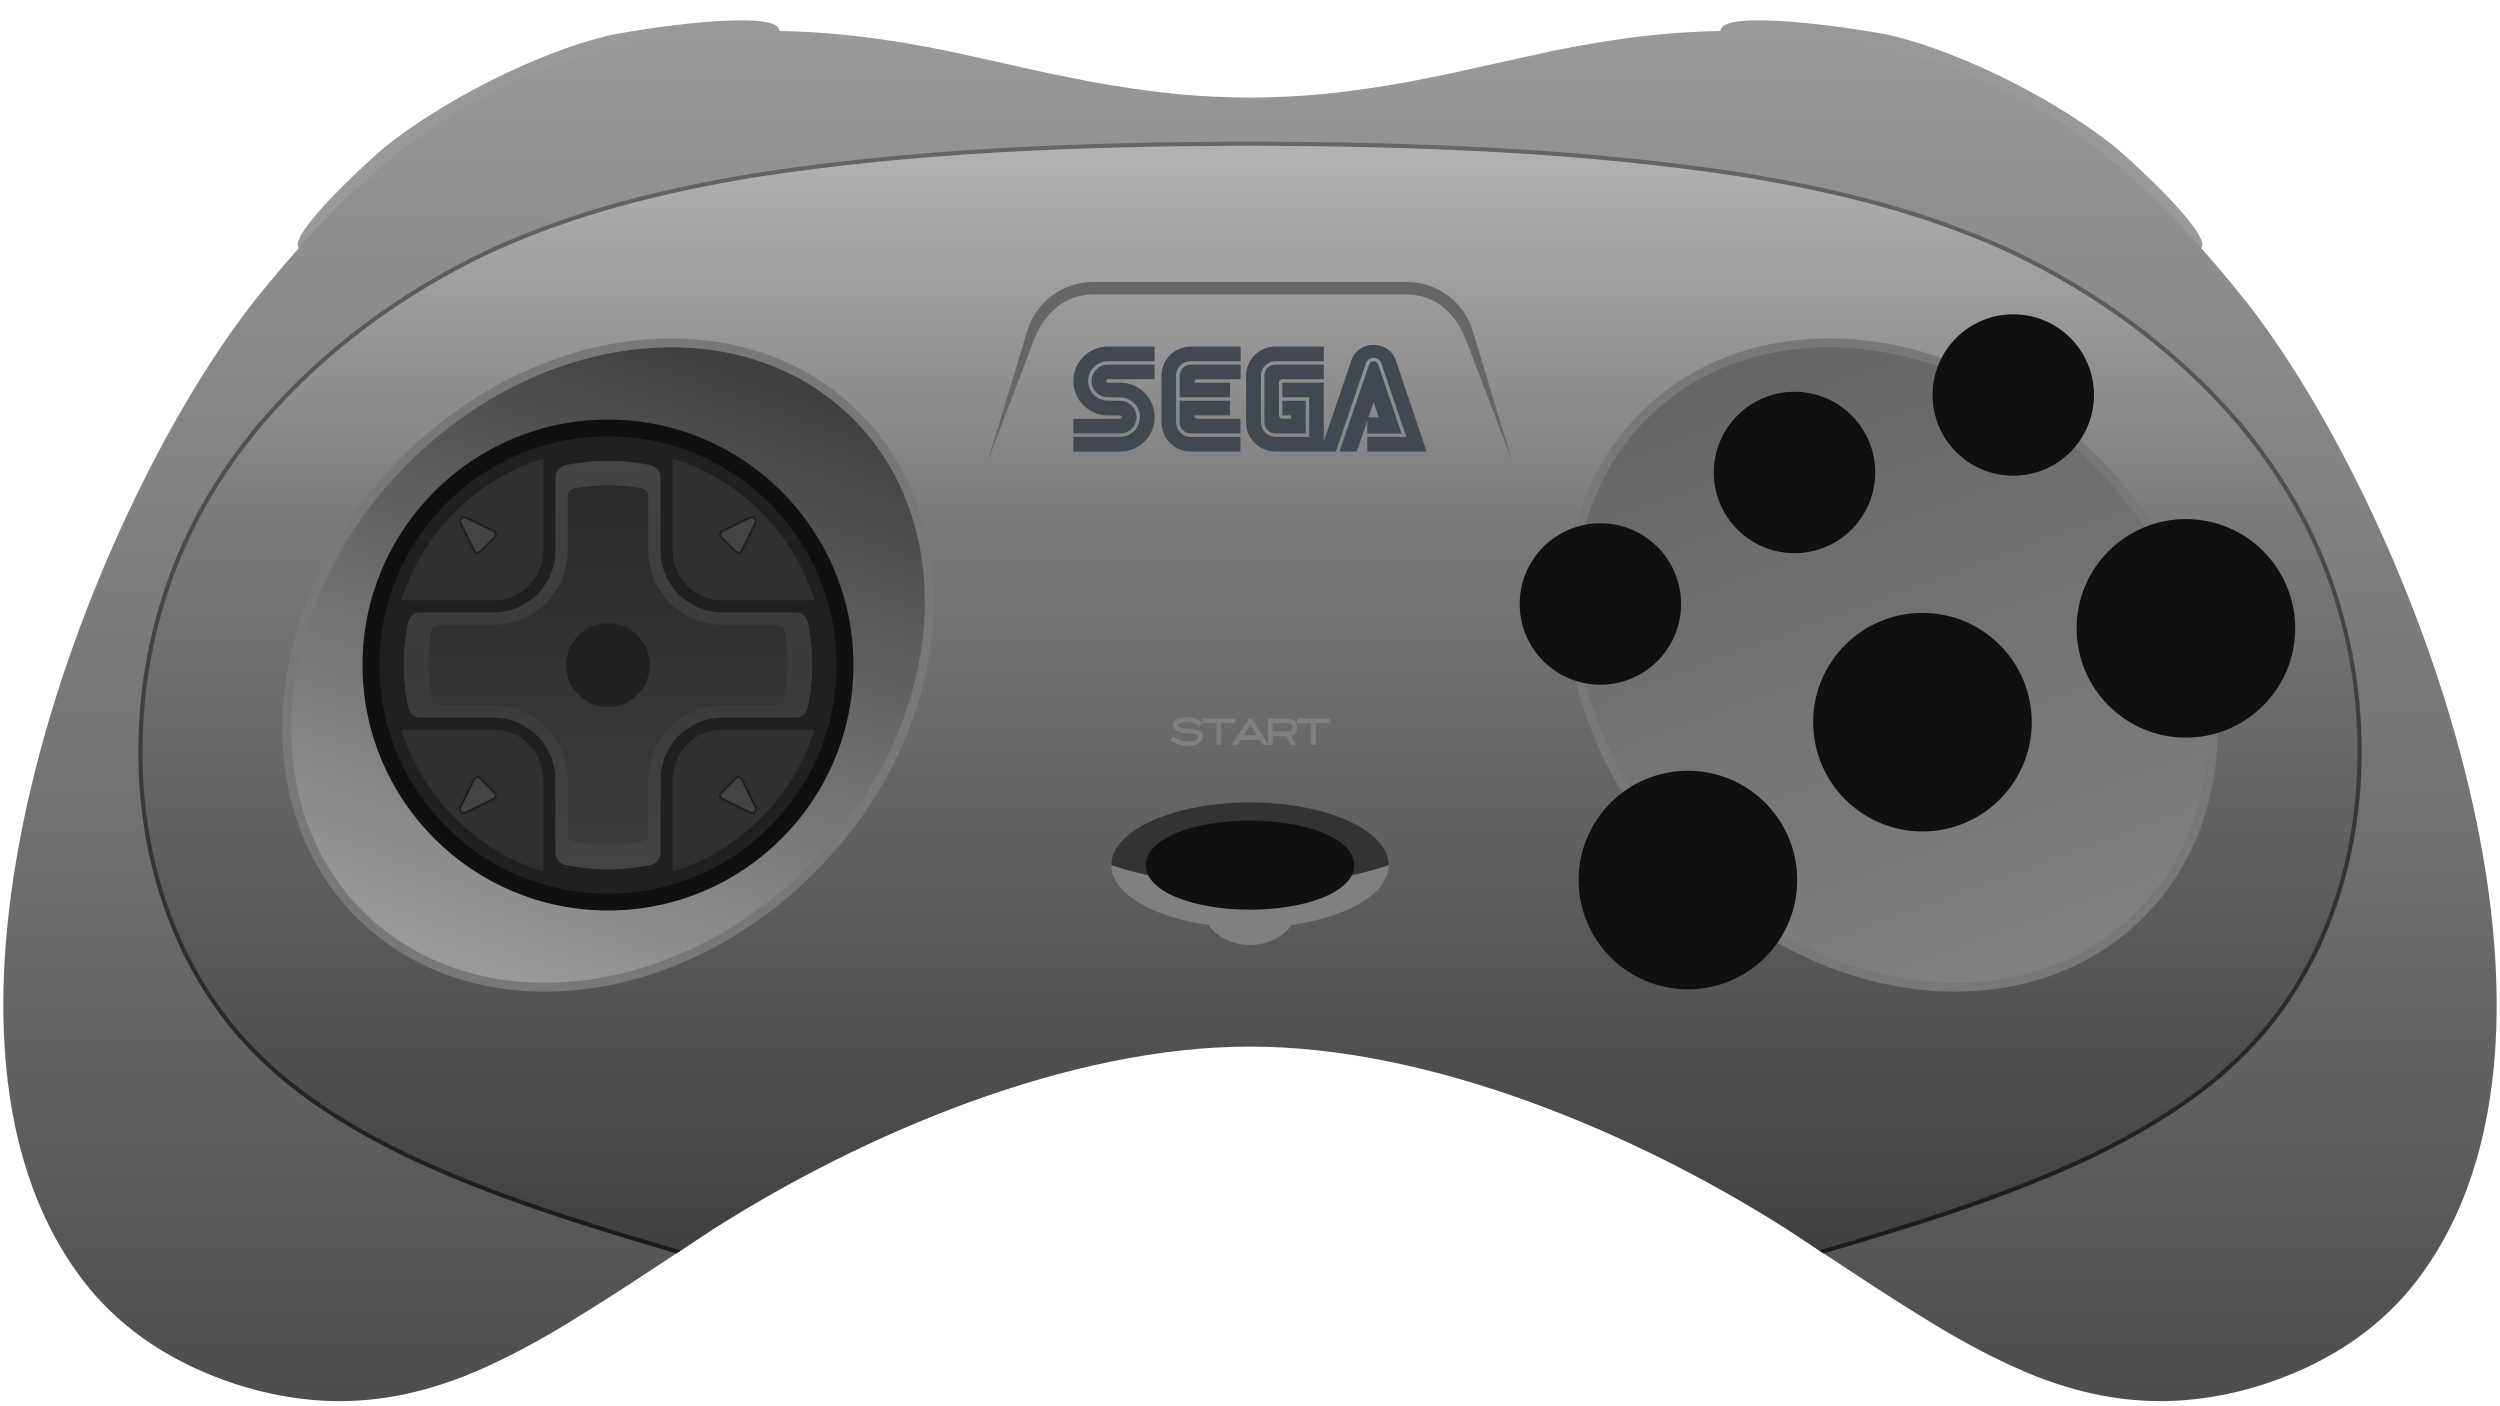 <?xml version="1.0" encoding="UTF-8"?>
<!DOCTYPE svg PUBLIC "-//W3C//DTD SVG 1.1//EN" "http://www.w3.org/Graphics/SVG/1.1/DTD/svg11.dtd">
<svg xml:space="preserve" viewBox="0 0 562 316" width="562px" height="316px" version="1.1" style="shape-rendering:geometricPrecision; fill-rule:evenodd; clip-rule:evenodd" xmlns="http://www.w3.org/2000/svg" xmlns:xlink="http://www.w3.org/1999/xlink">
 <defs>
  <style type="text/css">
    .str0 {stroke:#787878;stroke-width:2}
    .fil10 {fill:#101010}
    .fil14 {fill:#1F1F1F}
    .fil11 {fill:#202020}
    .fil13 {fill:#303030}
    .fil8 {fill:#333333}
    .fil9 {fill:#404852}
    .fil15 {fill:#444444}
    .fil4 {fill:#666666}
    .fil7 {fill:gray}
    .fil0 {fill:#999999}
    .fil1 {fill:url(#id0)}
    .fil5 {fill:url(#id1)}
    .fil6 {fill:url(#id2)}
    .fil12 {fill:url(#id3)}
    .fil3 {fill:url(#id4)}
    .fil2 {fill:url(#id5)}
    .fil16 {fill:url(#id6)}
  </style>
  <linearGradient id="id0" gradientUnits="userSpaceOnUse" x1="281" y1="314.98" x2="281" y2="6.943">
   <stop offset="0" style="stop-opacity:1; stop-color:#4D4D4D"/>
   <stop offset="0.45" style="stop-opacity:1; stop-color:#737373"/>
   <stop offset="1" style="stop-opacity:1; stop-color:#999999"/>
  </linearGradient>
  <linearGradient id="id1" gradientUnits="userSpaceOnUse" x1="111.854" y1="217.505" x2="161.495" y2="81.492">
   <stop offset="0" style="stop-opacity:1; stop-color:#999999"/>
   <stop offset="1" style="stop-opacity:1; stop-color:#404040"/>
  </linearGradient>
  <linearGradient id="id2" gradientUnits="userSpaceOnUse" x1="450.146" y1="217.505" x2="400.505" y2="81.492">
   <stop offset="0" style="stop-opacity:1; stop-color:gray"/>
   <stop offset="1" style="stop-opacity:1; stop-color:#666666"/>
  </linearGradient>
  <linearGradient id="id3" gradientUnits="userSpaceOnUse" x1="136.675" y1="195.41" x2="136.675" y2="103.587">
   <stop offset="0" style="stop-opacity:1; stop-color:#3D3D3D"/>
   <stop offset="0.5" style="stop-opacity:1; stop-color:#333333"/>
   <stop offset="1" style="stop-opacity:1; stop-color:#292929"/>
  </linearGradient>
  <linearGradient id="id4" gradientUnits="userSpaceOnUse" x1="281.001" y1="281.777" x2="281.001" y2="31.816">
   <stop offset="0" style="stop-opacity:1; stop-color:#1A1A1A"/>
   <stop offset="1" style="stop-opacity:1; stop-color:#666666"/>
  </linearGradient>
  <linearGradient id="id5" gradientUnits="userSpaceOnUse" x1="281" y1="281.464" x2="281" y2="32.281">
   <stop offset="0" style="stop-opacity:1; stop-color:#404040"/>
   <stop offset="0.65" style="stop-opacity:1; stop-color:#797979"/>
   <stop offset="1" style="stop-opacity:1; stop-color:#B3B3B3"/>
  </linearGradient>
  <linearGradient id="id6" gradientUnits="userSpaceOnUse" x1="136.675" y1="195.41" x2="136.675" y2="103.586">
   <stop offset="0" style="stop-opacity:1; stop-color:#444444"/>
   <stop offset="0.5" style="stop-opacity:1; stop-color:#3A3A3A"/>
   <stop offset="1" style="stop-opacity:1; stop-color:#444444"/>
  </linearGradient>
 </defs>
 <g>
  <g id="shell">
   <path class="fil0" d="M475.529 33.097c-12.973,-10.42 -33.935,-21.143 -50.009,-25.026 -5.378,-1.299 -38.81,-6.505 -38.739,-1.1 0.147,0.968 3.377,0.748 5.137,0.768 16.307,0.377 31.066,2.815 46.467,8.284 13.016,4.824 23.518,11.405 34.332,20.091 7.795,6.435 19.517,21.167 22.108,19.646 2.646,-2.906 -15.798,-19.766 -19.296,-22.663zm-389.058 0c12.973,-10.42 33.935,-21.143 50.009,-25.026 5.378,-1.299 38.81,-6.505 38.739,-1.1 -0.147,0.968 -3.377,0.748 -5.137,0.768 -16.307,0.377 -31.066,2.815 -46.467,8.284 -13.016,4.824 -23.518,11.405 -34.332,20.091 -7.795,6.435 -19.517,21.167 -22.108,19.646 -2.646,-2.906 15.798,-19.766 19.296,-22.663z"/>
   <path class="fil1" d="M409.488 281.463l11.709 7.694c5.566,3.586 11.032,7.059 16.728,10.429 6.507,3.747 12.812,7.032 19.795,9.825 9.621,3.699 18.838,5.697 29.178,5.562 11.14,-0.251 21.947,-3.029 32.019,-7.751 8.559,-4.125 15.636,-9.206 21.951,-16.34 47.654,-55.702 1.702,-174.695 -35.537,-222.576 -9.729,-12.242 -19.604,-23.143 -31.687,-33.119 -10.814,-8.686 -21.673,-15.124 -34.688,-19.948 -15.402,-5.469 -30.66,-7.907 -46.967,-8.285 -15.266,-0.171 -28.646,1.563 -43.568,4.613l-22.145 4.901 -9.343 1.878c-6.65,1.209 -13.107,2.158 -19.833,2.837 -5.435,0.471 -10.645,0.724 -16.1,0.768 -5.455,-0.044 -10.665,-0.297 -16.1,-0.768 -6.726,-0.679 -13.183,-1.628 -19.833,-2.837l-9.343 -1.878 -22.145 -4.901c-14.922,-3.05 -28.302,-4.784 -43.568,-4.613 -16.307,0.378 -31.565,2.816 -46.967,8.285 -13.015,4.824 -23.874,11.262 -34.688,19.948 -12.083,9.976 -21.958,20.877 -31.687,33.119 -37.239,47.881 -83.191,166.874 -35.537,222.576 6.315,7.134 13.392,12.215 21.951,16.34 10.072,4.722 20.879,7.5 32.019,7.751 10.34,0.135 19.557,-1.863 29.178,-5.562 6.983,-2.793 13.288,-6.078 19.795,-9.825 5.696,-3.37 11.162,-6.843 16.728,-10.429l11.744 -7.717c37.147,-24.409 51.591,-71.167 128.453,-71.167 76.862,0 91.329,46.77 128.488,71.19z"/>
   <path class="fil2" d="M44.442 116.208c3.974,-7.561 8.73,-14.494 14.519,-21.388 14.145,-16.399 31.691,-29.184 51.236,-38.425 19.172,-8.759 38.499,-13.482 59.226,-16.966 37.282,-5.768 73.905,-6.989 111.577,-7.148 37.674,0.159 74.293,1.381 111.577,7.148 20.727,3.485 40.052,8.207 59.226,16.966 19.513,9.226 37.121,22.041 51.235,38.425 5.784,6.88 10.545,13.823 14.52,21.388 2.171,4.129 4.106,8.444 5.847,13.035 5.639,15.536 7.807,30.894 6.792,47.388 -0.995,13.172 -3.829,24.91 -9.457,36.89 -5.856,11.962 -12.79,20.777 -22.939,29.27 -8.601,6.965 -17.515,12.183 -27.442,17.015 -19.897,9.364 -39.772,15.405 -60.87,21.657l-7.77 -5.106c-34.011,-21.643 -79.976,-41.084 -120.719,-41.084 -40.743,0 -86.704,19.441 -120.719,41.084l-7.771 5.107c-21.091,-6.251 -40.979,-12.293 -60.869,-21.658 -9.923,-4.827 -18.847,-10.054 -27.443,-17.015 -10.151,-8.497 -17.079,-17.303 -22.939,-29.27 -5.619,-11.961 -8.473,-23.736 -9.457,-36.89 -1.009,-16.476 1.148,-31.87 6.792,-47.388 1.744,-4.596 3.68,-8.91 5.848,-13.035z"/>
   <path class="fil3" d="M281 32.746c-18.82,0.079 -37.384,0.425 -55.909,1.471 -18.507,1.044 -36.96,2.789 -55.569,5.667 -10.352,1.74 -20.373,3.793 -30.171,6.498 -9.79,2.703 -19.385,6.063 -28.939,10.426 -9.91,4.686 -19.318,10.29 -28.008,16.807 -8.397,6.299 -16.144,13.459 -23.073,21.489 -4.458,5.309 -8.314,10.656 -11.656,16.278 -3.343,5.624 -6.187,11.543 -8.645,18.025 -2.81,7.726 -4.752,15.422 -5.866,23.236 -1.113,7.809 -1.399,15.74 -0.898,23.939 0.49,6.551 1.447,12.772 2.979,18.828 1.532,6.058 3.64,11.965 6.436,17.914 2.907,5.939 6.081,11.095 9.783,15.82 3.714,4.734 7.983,9.063 13.033,13.29 4.277,3.463 8.639,6.497 13.167,9.267 4.531,2.771 9.23,5.279 14.179,7.686 9.924,4.672 19.853,8.509 29.932,11.958 10.097,3.455 20.332,6.518 30.866,9.64l0.413 0.122 -1.019 0.669c-10.435,-3.093 -20.578,-6.133 -30.559,-9.548 -10.109,-3.459 -20.07,-7.31 -30.034,-12.001 -4.974,-2.419 -9.703,-4.942 -14.263,-7.731 -4.56,-2.789 -8.963,-5.853 -13.279,-9.348 -5.101,-4.269 -9.394,-8.618 -13.147,-13.403 -3.744,-4.777 -6.973,-10.018 -9.911,-16.02 -2.824,-6.01 -4.957,-11.98 -6.502,-18.089 -1.545,-6.109 -2.509,-12.368 -3.002,-18.971 -0.506,-8.26 -0.218,-16.28 0.904,-24.153 1.123,-7.878 3.081,-15.638 5.915,-23.428 2.479,-6.537 5.348,-12.509 8.716,-18.176 3.37,-5.669 7.242,-11.041 11.73,-16.387 6.972,-8.078 14.792,-15.311 23.243,-21.649 8.745,-6.559 18.192,-12.189 28.153,-16.898 9.602,-4.385 19.27,-7.773 29.104,-10.489 9.84,-2.716 19.869,-4.772 30.244,-6.515 18.654,-2.885 37.168,-4.637 55.693,-5.683 18.523,-1.046 37.112,-1.392 55.963,-1.471 18.851,0.079 37.436,0.425 55.959,1.471 18.524,1.046 37.039,2.798 55.693,5.683 10.375,1.743 20.404,3.799 30.243,6.515 9.834,2.716 19.503,6.104 29.105,10.489 9.961,4.709 19.407,10.339 28.152,16.898 8.451,6.338 16.272,13.571 23.243,21.649 4.489,5.346 8.361,10.718 11.73,16.387 3.369,5.667 6.238,11.639 8.717,18.176 2.833,7.79 4.792,15.55 5.914,23.428 1.122,7.873 1.41,15.893 0.905,24.153 -0.494,6.603 -1.458,12.862 -3.003,18.971 -1.545,6.109 -3.677,12.079 -6.502,18.089 -2.938,6.002 -6.167,11.243 -9.911,16.02 -3.753,4.785 -8.045,9.134 -13.146,13.403 -4.317,3.495 -8.719,6.559 -13.28,9.348 -4.56,2.789 -9.289,5.312 -14.263,7.731 -9.964,4.691 -19.925,8.542 -30.033,12.001 -9.982,3.415 -20.125,6.455 -30.56,9.549l-1.02 -0.67 0.415 -0.122c10.533,-3.122 20.768,-6.185 30.866,-9.64 10.079,-3.449 20.007,-7.286 29.931,-11.958 4.949,-2.407 9.648,-4.915 14.179,-7.686 4.529,-2.77 8.891,-5.804 13.167,-9.267 5.05,-4.227 9.32,-8.556 13.033,-13.29 3.703,-4.725 6.876,-9.881 9.784,-15.82 2.795,-5.949 4.903,-11.856 6.436,-17.914 1.532,-6.056 2.489,-12.277 2.978,-18.828 0.501,-8.199 0.215,-16.13 -0.898,-23.939 -1.113,-7.814 -3.056,-15.51 -5.865,-23.236 -2.459,-6.482 -5.302,-12.401 -8.646,-18.025 -3.342,-5.622 -7.198,-10.969 -11.656,-16.278 -6.929,-8.03 -14.675,-15.19 -23.073,-21.489 -8.69,-6.517 -18.098,-12.121 -28.007,-16.807 -9.554,-4.363 -19.15,-7.723 -28.94,-10.426 -9.797,-2.705 -19.819,-4.758 -30.17,-6.498 -18.609,-2.878 -37.063,-4.623 -55.569,-5.667 -18.525,-1.046 -37.091,-1.392 -55.911,-1.471z"/>
   <path class="fil4" d="M339.913 103.634l-8.798 -29.13c-2.016,-6.677 -7.988,-11.118 -14.972,-11.118l-70.287 0c-6.984,0 -12.955,4.442 -14.972,11.118l-8.798 29.13 10.304 -27.099c2.307,-6.066 6.967,-10.346 13.466,-10.346l70.287 0c6.499,0 11.159,4.281 13.466,10.346l10.304 27.099z"/>
   <path class="fil5 str0" d="M192.207 93.184c25.498,25.144 21.304,70.739 -9.366,101.841 -30.67,31.102 -76.202,35.931 -101.699,10.787 -25.498,-25.143 -21.304,-70.739 9.366,-101.84 30.67,-31.102 76.202,-35.931 101.699,-10.788z"/>
   <path class="fil6 str0" d="M369.793 93.184c-25.497,25.144 -21.304,70.739 9.366,101.841 30.67,31.102 76.202,35.931 101.699,10.787 25.497,-25.143 21.304,-70.739 -9.366,-101.84 -30.67,-31.102 -76.202,-35.931 -101.699,-10.788z"/>
   <path class="fil7" d="M267.083 167.699c-0.362,0 -0.73,-0.029 -1.104,-0.089 -0.373,-0.059 -0.735,-0.148 -1.088,-0.269 -0.352,-0.122 -0.682,-0.273 -0.991,-0.453 -0.31,-0.18 -0.585,-0.392 -0.825,-0.637l0.729 -0.736c0.192,0.192 0.415,0.36 0.672,0.504 0.255,0.144 0.528,0.262 0.816,0.356 0.288,0.093 0.583,0.163 0.887,0.208 0.304,0.045 0.606,0.068 0.904,0.068 0.592,0 1.058,-0.06 1.397,-0.179 0.338,-0.12 0.577,-0.257 0.715,-0.41 0.166,-0.175 0.228,-0.339 0.189,-0.49 -0.04,-0.152 -0.167,-0.284 -0.381,-0.395 -0.213,-0.111 -0.503,-0.199 -0.872,-0.262 -0.368,-0.064 -0.797,-0.096 -1.288,-0.096 -0.48,-0.016 -0.912,-0.071 -1.296,-0.164 -0.384,-0.093 -0.712,-0.216 -0.984,-0.368 -0.272,-0.152 -0.485,-0.33 -0.64,-0.532 -0.154,-0.203 -0.248,-0.422 -0.28,-0.656 0.006,-0.288 0.082,-0.545 0.228,-0.772 0.147,-0.227 0.351,-0.419 0.612,-0.576 0.262,-0.157 0.576,-0.277 0.944,-0.36 0.368,-0.083 0.779,-0.124 1.232,-0.124 0.31,0 0.623,0.021 0.94,0.064 0.318,0.042 0.632,0.11 0.944,0.204 0.312,0.093 0.618,0.214 0.917,0.364 0.298,0.149 0.584,0.333 0.855,0.552l-0.751 0.752c-0.209,-0.171 -0.431,-0.313 -0.669,-0.428 -0.237,-0.115 -0.48,-0.205 -0.728,-0.272 -0.248,-0.067 -0.498,-0.115 -0.752,-0.144 -0.253,-0.029 -0.505,-0.044 -0.756,-0.044 -0.266,0 -0.517,0.02 -0.752,0.06 -0.234,0.04 -0.441,0.093 -0.62,0.16 -0.178,0.067 -0.321,0.146 -0.427,0.24 -0.107,0.093 -0.161,0.193 -0.161,0.3 0,0.192 0.19,0.349 0.568,0.472 0.379,0.122 0.918,0.197 1.616,0.224 0.63,0.027 1.167,0.083 1.612,0.168 0.446,0.085 0.81,0.207 1.092,0.364 0.283,0.157 0.488,0.352 0.616,0.584 0.129,0.232 0.192,0.508 0.192,0.828 0,0.251 -0.07,0.495 -0.212,0.732 -0.141,0.237 -0.352,0.448 -0.632,0.632 -0.28,0.184 -0.625,0.333 -1.036,0.448 -0.41,0.115 -0.888,0.172 -1.432,0.172zm10.561 -5.136l-3.129 0 0 4.904 -1.056 0 0 -4.904 -3.127 0 0 -1.048 7.312 0 0 1.048zm3.768 -1.048l3.776 5.952 -1.248 0 -0.744 -1.168 -4.248 0 -0.744 1.168 -1.256 0 3.776 -5.952 0.688 0zm-1.808 3.736l2.928 0c-0.128,-0.199 -0.248,-0.385 -0.36,-0.561 -0.112,-0.178 -0.224,-0.356 -0.336,-0.539 -0.112,-0.181 -0.231,-0.372 -0.356,-0.569 -0.125,-0.199 -0.263,-0.418 -0.412,-0.659l-1.464 2.328zm6.496 2.216l-1.056 0 0 -5.952 4.44 0c0.32,0 0.609,0.048 0.868,0.144 0.259,0.096 0.48,0.231 0.664,0.404 0.184,0.173 0.327,0.383 0.428,0.628 0.101,0.245 0.152,0.517 0.152,0.816 0,0.475 -0.117,0.873 -0.352,1.196 -0.235,0.323 -0.552,0.553 -0.952,0.692l1.04 2.072 -1.177 0 -1.019 -1.96 -3.036 0 0 1.96zm0 -3.024l3.382 0c0.321,0 0.577,-0.084 0.77,-0.252 0.192,-0.168 0.288,-0.396 0.288,-0.684 0,-0.288 -0.096,-0.517 -0.288,-0.688 -0.193,-0.171 -0.449,-0.256 -0.77,-0.256l-3.382 0 0 1.88zm12.824 -1.88l-3.128 0 0 4.904 -1.056 0 0 -4.904 -3.128 0 0 -1.048 7.312 0 0 1.048z"/>
   <path class="fil7" d="M312.181 194.484c0,6.311 -9.175,11.654 -21.823,13.451 -1.938,2.701 -5.404,4.501 -9.359,4.501 -3.954,0 -7.421,-1.8 -9.358,-4.501 -12.648,-1.797 -21.823,-7.14 -21.823,-13.451l62.363 0z"/>
   <path class="fil8" d="M280.999 180.385c17.221,0 31.181,6.312 31.182,14.098 -9.443,3.093 -20.017,4.827 -31.182,4.827 -11.164,0 -21.738,-1.733 -31.181,-4.826 0,-7.787 13.96,-14.099 31.181,-14.099z"/>
   <g>
    <path class="fil9" d="M241.299 101.526l10.493 -0.011c4.293,0 7.772,-3.468 7.772,-7.742 0,-4.282 -3.479,-7.751 -7.772,-7.751l-2.725 0.016c-0.215,0 -0.389,-0.177 -0.389,-0.394 0,-0.216 0.174,-0.393 0.389,-0.393l10.473 0.003 0.005 -3.286 -10.481 0c-2.026,0 -3.674,1.646 -3.674,3.668 0,2.024 1.648,3.664 3.674,3.664l2.738 0.036c2.46,0 4.45,1.984 4.45,4.431 0,2.449 -1.99,4.437 -4.45,4.437l-10.499 0 -0.004 3.322zm0.004 -4.093l10.499 0c2.033,0 3.677,-1.64 3.677,-3.666 0,-2.025 -1.644,-3.662 -3.677,-3.662l-2.738 -0.03c-2.455,0 -4.447,-1.986 -4.447,-4.439 0,-2.447 1.992,-4.433 4.447,-4.433l10.481 -0.002 -0.005 -3.299 -10.473 0c-4.289,0 -7.772,3.465 -7.772,7.743 0,4.277 3.483,7.744 7.772,7.744l2.71 0.004c0.206,0 0.38,0.168 0.38,0.38 0,0.209 -0.174,0.376 -0.38,0.376l-10.478 0.009 0.004 3.275 0 0zm0 0l0 0 0 0zm26.396 0.792c-1.821,0 -3.312,-1.451 -3.312,-3.303l0 -10.482c0,-1.782 1.491,-3.247 3.312,-3.247l11.2 0.001 0 -3.292 -11.2 0c-3.645,0 -6.597,2.942 -6.597,6.574l0 10.446c0,3.633 2.952,6.579 6.597,6.579l11.153 0.004 -0.002 -3.284 -11.151 0.004 0 0zm0 0l0 0 0 0zm-2.509 -13.749c0,-1.389 1.117,-2.514 2.509,-2.514l11.2 0 0 3.296 -9.65 0c-0.773,0 -0.783,0.767 -0.783,0.767l8.05 0 0 3.281 -11.33 0 0.004 -4.83 0 0zm0 0l0 0 0 0zm2.509 12.951c-1.387,0 -2.513,-1.12 -2.513,-2.505l0 -4.834 11.33 0 0 3.288 -8.051 0c0.011,0.773 0.784,0.777 0.784,0.777l9.603 0 -0.003 3.269 -11.15 0.005zm48.434 0.79l-8.759 0 0 3.286 13.33 0 -6.932 -20.512c-0.608,-2.001 -2.611,-3.473 -4.982,-3.473 -2.374,0 -4.371,1.465 -4.982,3.464l-6.222 18.246 0 -13.203 -9.322 0 0 3.281 6.028 0 0 8.911 -7.545 0c-1.814,0 -3.296,-1.478 -3.296,-3.295l0 -10.446c0,-1.818 1.472,-3.284 3.288,-3.284l10.847 0 0 -3.29 -10.872 0c-3.644,0 -6.596,2.942 -6.596,6.574l0 10.446c0,3.633 2.978,6.579 6.621,6.579l13.562 0.002 6.792 -19.947c0.277,-0.66 0.927,-1.126 1.691,-1.126 0.761,0 1.415,0.466 1.693,1.122l5.656 16.665 0 0zm-31.909 -3.295c0,1.392 1.126,2.524 2.515,2.524l6.775 0 0 -7.362 -5.242 0 0 3.292 1.946 0 0.006 0.773 -1.937 0c-0.423,0 -0.769,-0.35 -0.769,-0.773l-0.017 -7.354c0,0 -0.002,-0.764 0.777,-0.783l9.312 0 -0.004 -3.28 -10.848 0.003c-1.389,0 -2.515,1.125 -2.515,2.514l0 10.446 0.001 0zm0 0l0 0 0 0zm23.144 -0.378l-2.36 6.959 -3.887 0 6.659 -19.59c0.146,-0.419 0.543,-0.72 1.013,-0.72 0.47,0 0.871,0.302 1.013,0.72l5.266 15.556 -7.711 0 0.007 -2.925zm0.249 -0.735l2.329 0 -1.16 -3.447 -1.169 3.447zm8.516 4.408l0 0 0 0z"/>
   </g>
  </g>
  <g id="holes">
   <circle class="fil10" cx="136.674" cy="149.498" r="55.181"/>
   <path class="fil10" d="M281 184.468c6.204,0 11.86,0.985 15.988,2.576 4.599,1.774 7.445,4.394 7.445,7.44 0,3.045 -2.846,5.665 -7.445,7.439 -4.128,1.591 -9.784,2.576 -15.988,2.576 -6.205,0 -11.861,-0.985 -15.989,-2.576 -4.599,-1.774 -7.444,-4.394 -7.444,-7.439 0,-3.046 2.845,-5.666 7.444,-7.44 4.128,-1.591 9.784,-2.576 15.989,-2.576z"/>
   <circle class="fil10" cx="359.768" cy="135.779" r="18.142"/>
   <circle class="fil10" cx="403.405" cy="106.21" r="18.142"/>
   <circle class="fil10" cx="452.582" cy="88.797" r="18.142"/>
   <circle class="fil10" cx="379.44" cy="197.838" r="24.567"/>
   <circle class="fil10" cx="432.169" cy="162.346" r="24.567"/>
   <circle class="fil10" cx="491.389" cy="141.255" r="24.567"/>
  </g>
  <g id="dpad">
   <circle class="fil11" cx="136.674" cy="149.498" r="51.401"/>
   <path class="fil12" d="M148.466 107.283l0 16.446c0,7.72 6.258,13.978 13.978,13.978l16.446 0c1.309,0 2.411,0.891 2.684,2.171 0.662,3.102 1.012,6.32 1.012,9.62 0,3.3 -0.35,6.518 -1.012,9.62 -0.273,1.281 -1.375,2.172 -2.684,2.172l-16.446 0c-7.72,0 -13.978,6.258 -13.978,13.978l0 16.446c0,1.309 -0.891,2.411 -2.171,2.684 -3.102,0.662 -6.321,1.012 -9.62,1.012 -3.3,0 -6.519,-0.35 -9.62,-1.012 -1.281,-0.273 -2.172,-1.375 -2.172,-2.684l0 -16.446c0,-7.72 -6.258,-13.978 -13.978,-13.978l-16.446 0c-1.309,0 -2.411,-0.891 -2.684,-2.172 -0.662,-3.102 -1.012,-6.32 -1.012,-9.62 0,-3.299 0.35,-6.518 1.012,-9.62 0.273,-1.28 1.375,-2.171 2.684,-2.171l16.446 0c7.72,0 13.978,-6.258 13.978,-13.978l0 -16.446c0,-1.309 0.891,-2.411 2.172,-2.685 3.101,-0.662 6.32,-1.011 9.62,-1.011 3.299,0 6.518,0.349 9.62,1.011 1.28,0.274 2.171,1.375 2.171,2.685zm-11.792 32.812c5.193,0 9.403,4.21 9.403,9.403 0,5.194 -4.21,9.404 -9.403,9.404 -5.194,0 -9.404,-4.21 -9.404,-9.404 0,-5.193 4.21,-9.403 9.404,-9.403z"/>
   <path class="fil13" d="M183.118 164.035c-4.746,15.179 -16.727,27.16 -31.907,31.907l0 -20.672c0,-6.205 5.03,-11.235 11.235,-11.235l20.672 0zm-60.98 31.907c-15.179,-4.747 -27.161,-16.727 -31.907,-31.907l20.672 0c6.205,0 11.235,5.03 11.235,11.235l0 20.672zm0 -92.887l0 20.672c0,6.204 -5.03,11.235 -11.235,11.235l-20.672 0c4.746,-15.179 16.727,-27.161 31.907,-31.907zm60.98 31.907l-20.672 0c-6.205,0 -11.235,-5.031 -11.235,-11.235l0 -20.672c15.18,4.746 27.161,16.727 31.907,31.907z"/>
   <path class="fil14" d="M103.271 181.34l3.046 -6.213c0.171,-0.347 0.476,-0.575 0.858,-0.638 0.38,-0.063 0.745,0.054 1.017,0.326l3.166 3.166c0.272,0.272 0.389,0.636 0.326,1.017 -0.064,0.382 -0.291,0.686 -0.638,0.858l-6.212 3.046c-0.455,0.223 -0.983,0.136 -1.341,-0.222 -0.358,-0.358 -0.445,-0.887 -0.222,-1.34zm63.761 -6.213l3.046 6.213c0.223,0.453 0.136,0.982 -0.222,1.34 -0.358,0.358 -0.886,0.445 -1.34,0.222l-6.212 -3.046c-0.348,-0.171 -0.576,-0.476 -0.639,-0.858 -0.063,-0.38 0.054,-0.745 0.326,-1.017l3.166 -3.166c0.272,-0.272 0.637,-0.389 1.017,-0.326 0.382,0.063 0.688,0.291 0.858,0.638zm-4.728 -55.986l6.212 -3.046c0.453,-0.223 0.983,-0.136 1.34,0.221 0.358,0.358 0.445,0.887 0.222,1.341l-3.046 6.212c-0.171,0.348 -0.476,0.575 -0.858,0.638 -0.38,0.064 -0.745,-0.054 -1.017,-0.326l-3.166 -3.165c-0.272,-0.273 -0.389,-0.637 -0.326,-1.017 0.063,-0.383 0.291,-0.687 0.639,-0.858zm-57.47 -3.046l6.212 3.046c0.347,0.171 0.574,0.475 0.638,0.858 0.063,0.38 -0.054,0.744 -0.326,1.017l-3.166 3.165c-0.272,0.273 -0.637,0.39 -1.017,0.326 -0.383,-0.063 -0.687,-0.29 -0.858,-0.638l-3.046 -6.212c-0.223,-0.454 -0.136,-0.983 0.222,-1.341 0.357,-0.357 0.887,-0.444 1.341,-0.221z"/>
   <path class="fil15" d="M106.772 175.35l-3.047 6.212c-0.127,0.26 -0.078,0.554 0.127,0.759 0.205,0.205 0.499,0.255 0.759,0.127l6.212 -3.047c0.199,-0.098 0.324,-0.266 0.361,-0.485 0.036,-0.221 -0.027,-0.418 -0.186,-0.576l-3.165 -3.166c-0.159,-0.158 -0.355,-0.221 -0.576,-0.185 -0.219,0.036 -0.387,0.162 -0.485,0.361zm62.852 6.212l-3.047 -6.212c-0.097,-0.199 -0.266,-0.325 -0.484,-0.361 -0.222,-0.036 -0.419,0.027 -0.577,0.185l-3.166 3.166c-0.158,0.159 -0.221,0.355 -0.184,0.576 0.035,0.219 0.161,0.387 0.36,0.485l6.212 3.047c0.261,0.127 0.554,0.078 0.759,-0.127 0.205,-0.205 0.254,-0.499 0.127,-0.759zm-0.886 -65.013l-6.212 3.047c-0.199,0.097 -0.325,0.266 -0.36,0.484 -0.037,0.222 0.026,0.418 0.184,0.577l3.166 3.165c0.158,0.159 0.355,0.222 0.577,0.185 0.218,-0.036 0.387,-0.161 0.484,-0.36l3.047 -6.212c0.127,-0.261 0.078,-0.555 -0.127,-0.759 -0.205,-0.205 -0.499,-0.255 -0.759,-0.127zm-57.915 3.047l-6.212 -3.047c-0.26,-0.128 -0.555,-0.078 -0.759,0.127 -0.205,0.204 -0.255,0.498 -0.127,0.759l3.047 6.212c0.098,0.198 0.266,0.324 0.485,0.36 0.221,0.037 0.417,-0.026 0.576,-0.185l3.165 -3.165c0.159,-0.159 0.222,-0.355 0.186,-0.577 -0.037,-0.218 -0.162,-0.387 -0.361,-0.484z"/>
   <path class="fil16" d="M148.466 107.283l0 16.446c0,7.72 6.258,13.978 13.978,13.978l16.446 0c1.309,0 2.411,0.891 2.684,2.171 0.662,3.102 1.012,6.32 1.012,9.62 0,3.3 -0.35,6.518 -1.012,9.62 -0.273,1.281 -1.375,2.172 -2.684,2.172l-16.446 0c-7.72,0 -13.978,6.258 -13.978,13.978l0 16.446c0,1.309 -0.891,2.411 -2.171,2.684 -3.102,0.662 -6.321,1.012 -9.62,1.012 -3.3,0 -6.519,-0.35 -9.62,-1.012 -1.281,-0.273 -2.172,-1.375 -2.172,-2.684l0 -16.446c0,-7.72 -6.258,-13.978 -13.978,-13.978l-16.446 0c-1.309,0 -2.411,-0.891 -2.684,-2.172 -0.662,-3.102 -1.012,-6.32 -1.012,-9.62 0,-3.299 0.35,-6.518 1.012,-9.62 0.273,-1.28 1.375,-2.171 2.684,-2.171l16.446 0c7.72,0 13.978,-6.258 13.978,-13.978l0 -16.446c0,-1.309 0.891,-2.411 2.172,-2.685 3.101,-0.662 6.32,-1.012 9.62,-1.012 3.299,0 6.518,0.35 9.62,1.012 1.28,0.274 2.171,1.375 2.171,2.685zm-2.744 16.446l0 -12.149c0,-0.887 -0.618,-1.633 -1.49,-1.798 -2.448,-0.463 -4.975,-0.706 -7.557,-0.706 -2.584,0 -5.11,0.243 -7.559,0.706 -0.872,0.166 -1.489,0.911 -1.489,1.798l0 12.149c0,4.617 -1.871,8.798 -4.897,11.824 -3.027,3.026 -7.208,4.898 -11.825,4.898l-12.149 0c-0.887,0 -1.633,0.618 -1.797,1.49 -0.463,2.448 -0.707,4.974 -0.707,7.557 0,2.583 0.243,5.11 0.707,7.558 0.165,0.873 0.91,1.49 1.797,1.49l12.149 -0.001c4.617,0 8.798,1.872 11.825,4.898 3.026,3.026 4.897,7.208 4.897,11.825l0 12.149c0,0.887 0.618,1.632 1.49,1.797 2.448,0.463 4.974,0.707 7.558,0.707 2.582,0 5.109,-0.243 7.558,-0.707 0.872,-0.165 1.489,-0.91 1.489,-1.797l0 -12.149c0,-4.617 1.871,-8.799 4.897,-11.825 3.026,-3.026 7.208,-4.898 11.825,-4.898l12.149 0c0.887,0 1.632,-0.617 1.798,-1.489 0.463,-2.448 0.706,-4.975 0.706,-7.558 0,-2.583 -0.243,-5.11 -0.706,-7.558 -0.166,-0.872 -0.911,-1.489 -1.798,-1.489l-12.149 0c-4.617,0 -8.799,-1.872 -11.825,-4.898 -3.026,-3.026 -4.897,-7.207 -4.897,-11.824z"/>
  </g>
 </g>
</svg>
